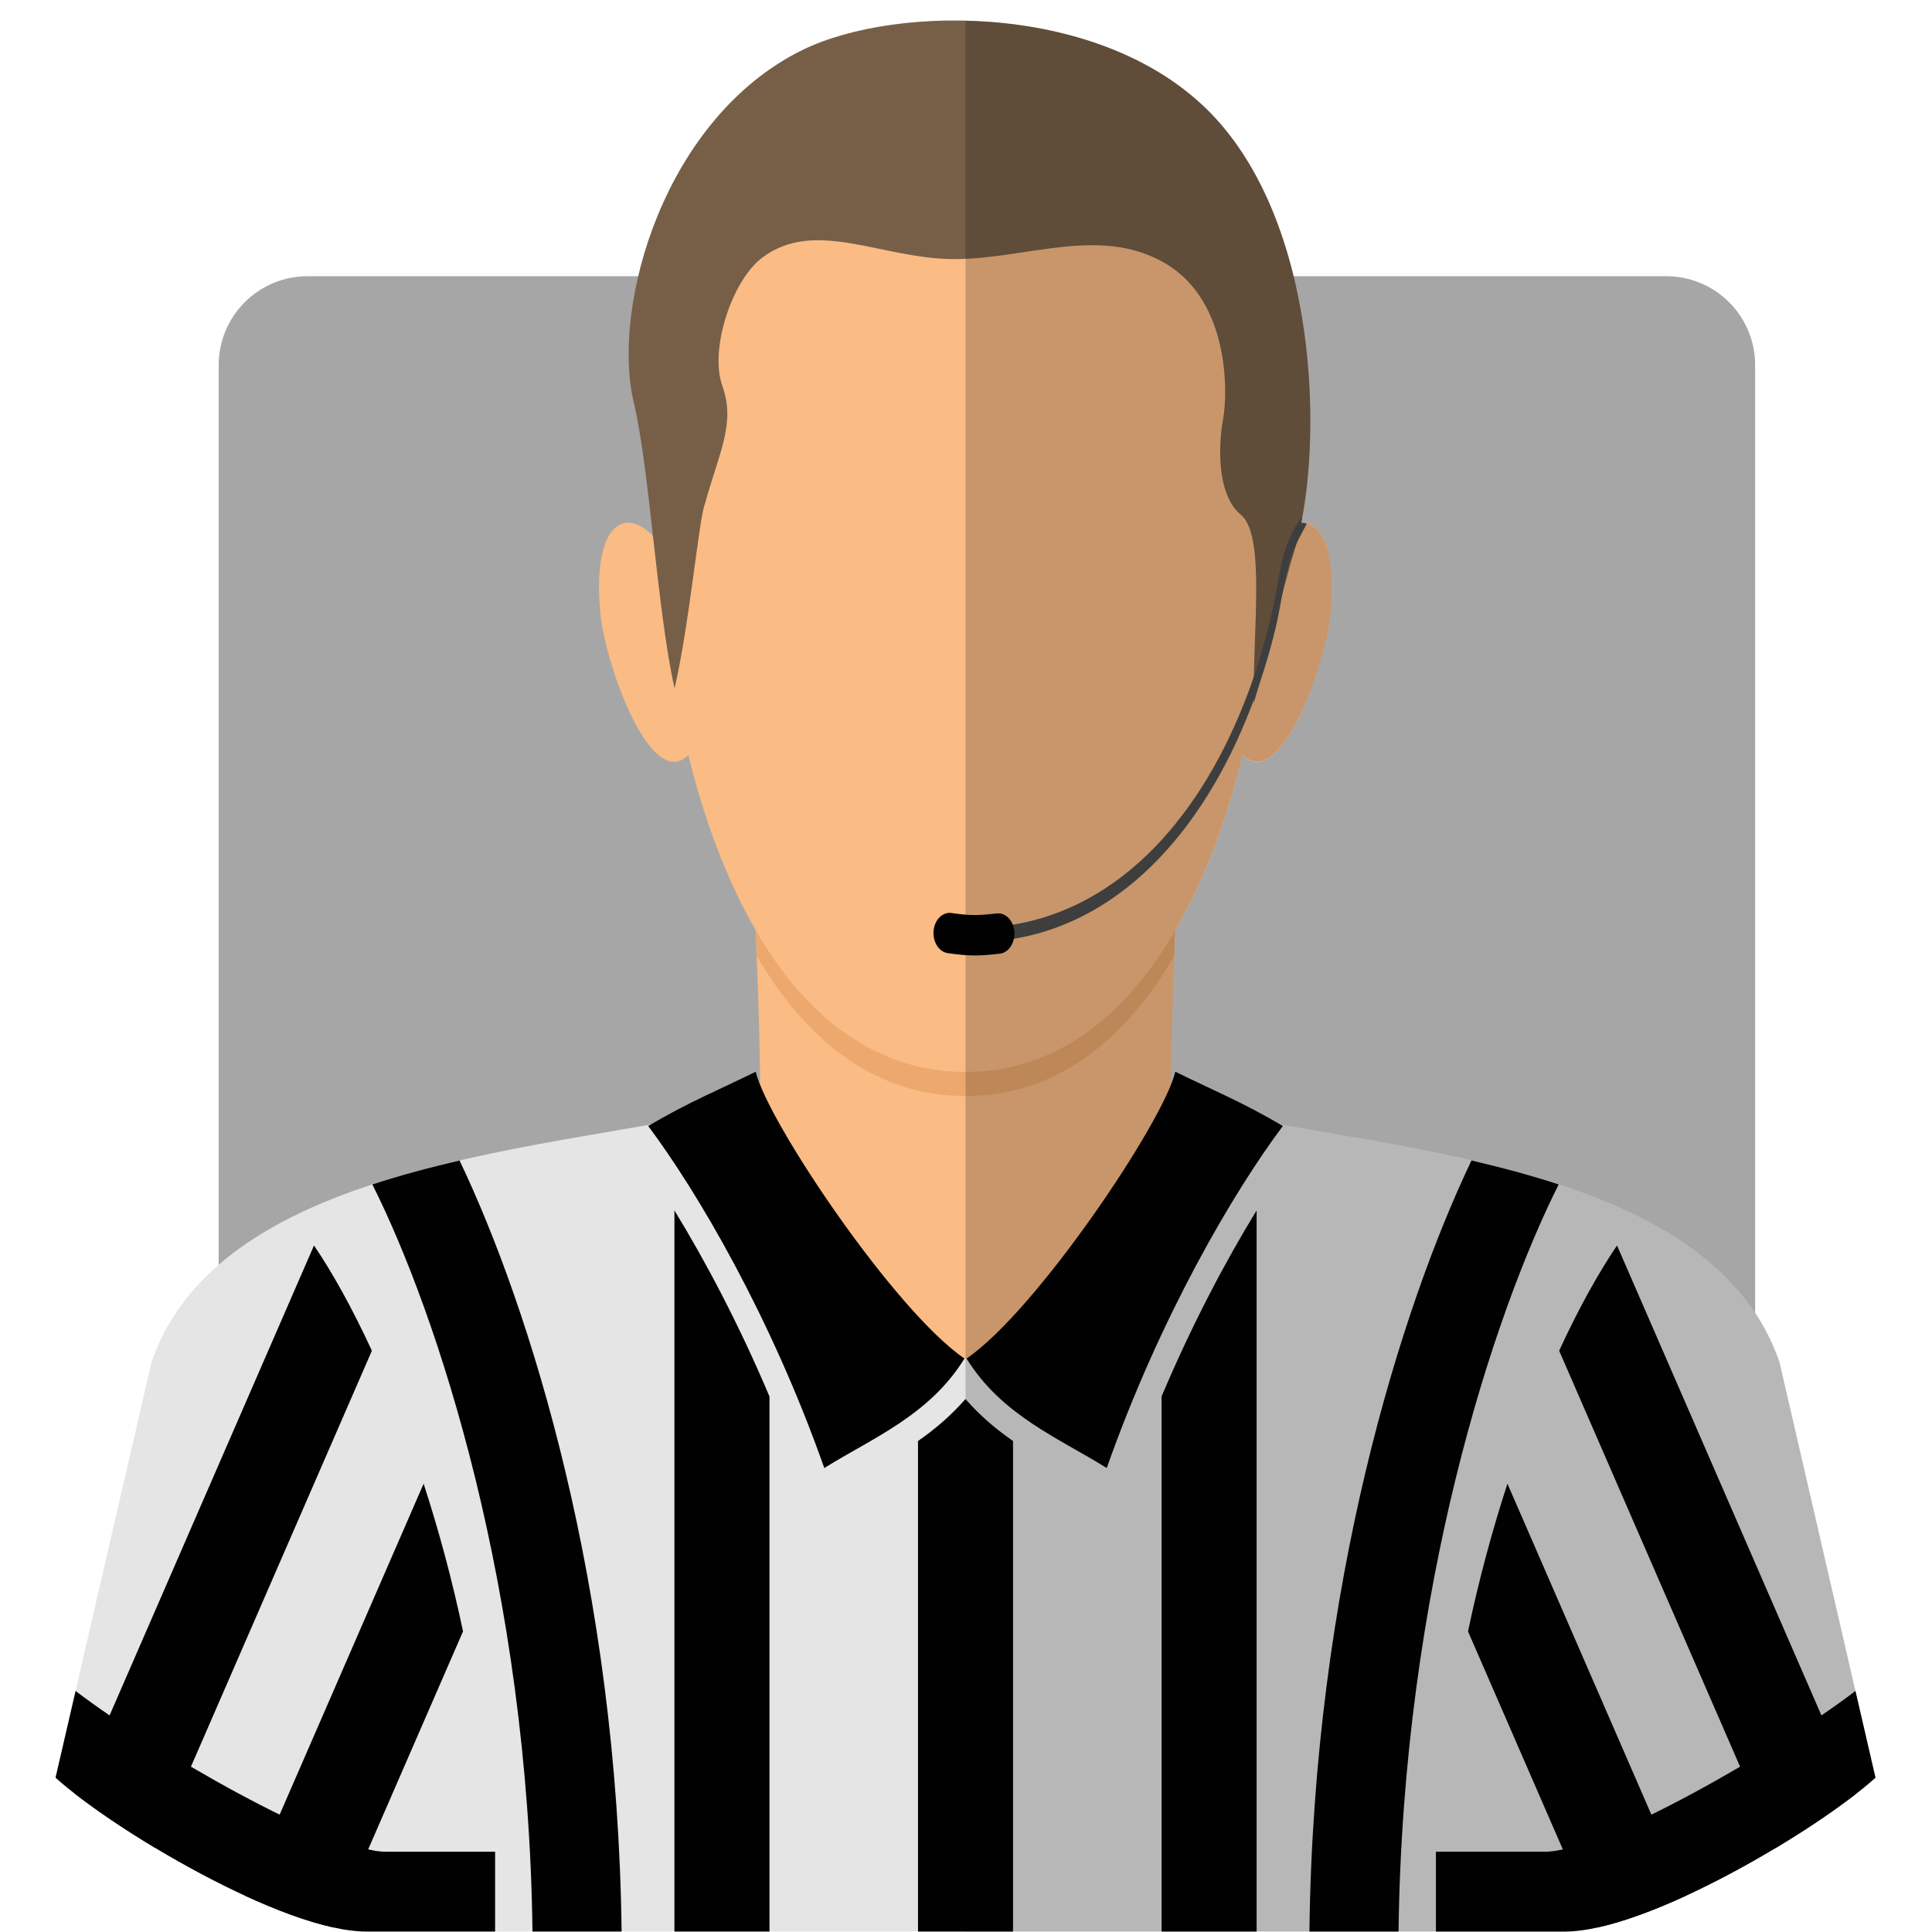 <svg xmlns="http://www.w3.org/2000/svg" xmlns:xlink="http://www.w3.org/1999/xlink" width="500" zoomAndPan="magnify" viewBox="0 0 375 375" height="500" preserveAspectRatio="xMidYMid meet" version="1.2"><defs><clipPath id="237c1177f6"><path d="M 42.445 53.609 L 340.957 53.609 L 340.957 349.805 L 42.445 349.805 Z M 42.445 53.609 "/></clipPath><clipPath id="5116897c59"><path d="M 59.695 53.609 L 323.422 53.609 C 327.996 53.609 332.387 55.43 335.621 58.664 C 338.855 61.898 340.672 66.285 340.672 70.859 L 340.672 332.555 C 340.672 337.133 338.855 341.52 335.621 344.754 C 332.387 347.988 327.996 349.805 323.422 349.805 L 59.695 349.805 C 55.121 349.805 50.734 347.988 47.5 344.754 C 44.266 341.52 42.445 337.133 42.445 332.555 L 42.445 70.859 C 42.445 66.285 44.266 61.898 47.5 58.664 C 50.734 55.43 55.121 53.609 59.695 53.609 Z M 59.695 53.609 "/></clipPath><clipPath id="602e7fe993"><path d="M 10.781 213 L 364.031 213 L 364.031 375 L 10.781 375 Z M 10.781 213 "/></clipPath><clipPath id="de3ba52895"><path d="M 10.781 328 L 97 328 L 97 375 L 10.781 375 Z M 10.781 328 "/></clipPath><clipPath id="32f1d6f21a"><path d="M 278 328 L 364.031 328 L 364.031 375 L 278 375 Z M 278 328 "/></clipPath><clipPath id="afe7480a49"><path d="M 184 3 L 364.031 3 L 364.031 375 L 184 375 Z M 184 3 "/></clipPath><filter x="0%" y="0%" width="100%" filterUnits="objectBoundingBox" id="716d13d580" height="100%"><feColorMatrix values="0 0 0 0 1 0 0 0 0 1 0 0 0 0 1 0 0 0 1 0" type="matrix" in="SourceGraphic"/></filter><clipPath id="371c199b97"><path d="M 0.559 0.602 L 180.031 0.602 L 180.031 372 L 0.559 372 Z M 0.559 0.602 "/></clipPath><clipPath id="b82947b7ea"><path d="M 3.406 1.039 L 180.027 1.039 L 180.027 371.91 L 3.406 371.91 Z M 3.406 1.039 "/></clipPath><clipPath id="c824c5e7d3"><rect x="0" width="181" y="0" height="372"/></clipPath><clipPath id="cb8e204949"><rect x="0" width="181" y="0" height="372"/></clipPath></defs><g id="e1be009ad4"><g clip-rule="nonzero" clip-path="url(#237c1177f6)"><g clip-rule="nonzero" clip-path="url(#5116897c59)"><path style=" stroke:none;fill-rule:nonzero;fill:#a6a6a6;fill-opacity:1;" d="M 42.445 53.609 L 340.957 53.609 L 340.957 349.805 L 42.445 349.805 Z M 42.445 53.609 "/></g></g><g clip-rule="nonzero" clip-path="url(#602e7fe993)"><path style=" stroke:none;fill-rule:nonzero;fill:#e5e5e5;fill-opacity:1;" d="M 345.406 264.41 C 331.277 223.051 259.297 223.109 226.398 213.555 L 148.414 213.555 C 115.516 223.109 43.535 223.051 29.406 264.41 L 10.781 345.043 C 21.812 355.039 55.023 374.91 71.078 374.91 L 303.734 374.91 C 319.789 374.91 352.996 355.039 364.027 345.043 Z M 345.406 264.41 "/></g><path style=" stroke:none;fill-rule:nonzero;fill:#fabb84;fill-opacity:1;" d="M 228.363 173.742 C 228.027 185.832 227.02 203.633 227.355 216.73 L 147.457 216.73 C 147.793 203.633 146.785 185.832 146.453 173.742 Z M 228.363 173.742 "/><path style=" stroke:none;fill-rule:nonzero;fill:#fabb84;fill-opacity:1;" d="M 226.402 213.555 L 148.41 213.555 C 147.188 213.91 145.953 214.262 144.711 214.621 C 152.957 232.344 167.07 248.859 180.07 260.566 C 182.711 262.941 183.77 263.688 187.203 263.688 C 190.637 263.688 191.695 262.941 194.336 260.566 C 207.363 248.836 221.5 232.164 229.742 214.516 C 228.621 214.195 227.504 213.875 226.402 213.555 "/><path style=" stroke:none;fill-rule:nonzero;fill:#eda96d;fill-opacity:1;" d="M 187.406 208.023 C 169.469 208.023 156.125 196.793 146.676 180.5 C 146.738 182.133 146.801 183.801 146.863 185.52 C 156.301 201.645 169.586 212.738 187.406 212.738 C 205.227 212.738 218.508 201.645 227.949 185.52 C 228.012 183.801 228.074 182.133 228.133 180.5 C 218.688 196.793 205.344 208.023 187.406 208.023 "/><path style=" stroke:none;fill-rule:nonzero;fill:#fabb84;fill-opacity:1;" d="M 246.766 100.383 C 246.766 144.664 230.043 208.023 187.406 208.023 C 144.77 208.023 128.047 144.664 128.047 100.383 C 128.047 56.105 154.621 20.211 187.406 20.211 C 220.191 20.211 246.766 56.105 246.766 100.383 "/><path style=" stroke:none;fill-rule:nonzero;fill:#fabb84;fill-opacity:1;" d="M 245.496 107.582 C 251.539 97.168 260.254 99.336 258.254 119.336 C 257.246 129.41 247.176 157.957 239.457 144.188 C 241.805 131.094 245.496 107.582 245.496 107.582 "/><path style=" stroke:none;fill-rule:nonzero;fill:#fabb84;fill-opacity:1;" d="M 129.316 107.582 C 123.273 97.168 114.559 99.336 116.559 119.336 C 117.566 129.41 127.637 157.957 135.355 144.188 C 133.008 131.094 129.316 107.582 129.316 107.582 "/><path style=" stroke:none;fill-rule:nonzero;fill:#775f47;fill-opacity:1;" d="M 147.961 50 C 142.102 54.398 137.641 67.789 140.219 74.957 C 142.801 82.129 139.637 87.695 136.781 97.91 C 135.633 101.062 133.797 121.293 130.93 133.625 C 127.488 118.137 126.125 91.238 123.016 78.113 C 118.562 59.312 128.965 22.879 155.734 9.711 C 174.16 0.656 215.621 0.371 236.266 23.32 C 256.91 46.273 256.668 89.82 251.18 107.086 C 249.168 113.398 245.375 129.906 243.367 136.504 C 243.082 122.734 245.727 103.934 240.855 99.918 C 235.98 95.898 236.555 85.859 237.414 81.27 C 238.273 76.68 238.848 58.605 226.234 51.148 C 213.617 43.691 199.281 50.289 185.23 50.289 C 171.184 50.289 158.281 42.258 147.961 50 "/><path style=" stroke:none;fill-rule:nonzero;fill:#010101;fill-opacity:1;" d="M 125.812 218.555 C 135.355 231.297 149.617 255.523 159.996 284.945 C 169.223 279.176 180.398 274.73 187.203 263.688 C 173.695 254.512 148.93 217.629 146.68 208.027 C 139.238 211.684 133.719 213.887 125.812 218.555 "/><path style=" stroke:none;fill-rule:nonzero;fill:#010101;fill-opacity:1;" d="M 249 218.555 C 239.457 231.297 225.195 255.523 214.816 284.945 C 205.59 279.176 194.414 274.73 187.609 263.688 C 201.117 254.512 225.883 217.629 228.133 208.027 C 235.574 211.684 241.094 213.887 249 218.555 "/><g clip-rule="nonzero" clip-path="url(#de3ba52895)"><path style=" stroke:none;fill-rule:nonzero;fill:#010101;fill-opacity:1;" d="M 96.102 359.422 L 74.926 359.422 C 63.91 359.422 29.355 339.484 14.672 328.211 L 10.781 345.047 C 21.816 355.043 55.023 374.91 71.078 374.91 L 96.102 374.91 Z M 96.102 359.422 "/></g><path style=" stroke:none;fill-rule:nonzero;fill:#010101;fill-opacity:1;" d="M 82.223 287.984 L 47.457 367.902 C 53.664 370.773 59.699 373.023 64.863 374.137 L 89.875 316.648 C 87.703 306.363 85.082 296.77 82.223 287.984 M 60.945 241.746 L 14.629 348.223 C 18.723 351.402 24.148 355.09 30.188 358.711 L 72.184 262.172 C 68.316 253.793 64.449 246.895 60.945 241.746 "/><path style=" stroke:none;fill-rule:nonzero;fill:#010101;fill-opacity:1;" d="M 103.355 374.91 L 120.652 374.91 C 119.859 307.828 102.855 253.859 89.199 225.25 C 83.441 226.586 77.746 228.105 72.273 229.898 C 84.895 255.047 102.531 308.395 103.355 374.91 "/><path style=" stroke:none;fill-rule:nonzero;fill:#010101;fill-opacity:1;" d="M 130.906 374.91 L 149.355 374.91 L 149.355 271.059 C 143.449 257.082 136.91 244.746 130.906 234.941 Z M 130.906 374.91 "/><g clip-rule="nonzero" clip-path="url(#32f1d6f21a)"><path style=" stroke:none;fill-rule:nonzero;fill:#010101;fill-opacity:1;" d="M 278.711 359.422 L 299.887 359.422 C 310.902 359.422 345.457 339.484 360.141 328.211 L 364.031 345.047 C 352.996 355.043 319.789 374.91 303.734 374.91 L 278.711 374.91 Z M 278.711 359.422 "/></g><path style=" stroke:none;fill-rule:nonzero;fill:#010101;fill-opacity:1;" d="M 284.938 316.648 L 309.945 374.137 C 315.113 373.023 321.148 370.773 327.355 367.906 L 292.594 287.984 C 289.73 296.766 287.109 306.363 284.938 316.648 M 302.629 262.172 L 344.621 358.711 C 350.664 355.094 356.086 351.402 360.18 348.223 L 313.863 241.746 C 310.367 246.898 306.492 253.793 302.629 262.172 "/><path style=" stroke:none;fill-rule:nonzero;fill:#010101;fill-opacity:1;" d="M 271.457 374.91 L 254.16 374.91 C 254.945 307.828 271.957 253.859 285.613 225.25 C 291.371 226.586 297.066 228.105 302.539 229.898 C 289.914 255.047 272.281 308.395 271.457 374.91 "/><path style=" stroke:none;fill-rule:nonzero;fill:#010101;fill-opacity:1;" d="M 243.906 234.941 C 237.902 244.742 231.363 257.082 225.457 271.055 L 225.457 374.91 L 243.906 374.91 Z M 243.906 234.941 "/><path style=" stroke:none;fill-rule:nonzero;fill:#010101;fill-opacity:1;" d="M 187.395 271.551 C 184.574 274.781 181.438 277.445 178.184 279.699 L 178.184 374.91 L 196.629 374.91 L 196.629 279.699 C 193.371 277.441 190.223 274.793 187.395 271.551 "/><path style=" stroke:none;fill-rule:nonzero;fill:#4e4e4e;fill-opacity:1;" d="M 240.918 141.918 C 243.641 135.699 245.852 129.047 247.531 122.164 C 248.41 118.566 248.91 114.711 249.73 111.215 C 250.867 106.367 252.102 104.672 253.664 101.605 C 253.305 101.523 252.938 101.449 252.559 101.48 C 252.637 101.094 252.695 100.652 252.77 100.25 C 250.641 102.992 249.07 106.98 248.422 110.953 C 246.707 121.492 243.734 131.742 239.582 140.977 C 229.582 163.242 212.711 179.633 189.93 180.09 L 189.93 182.852 C 213.402 182.379 230.734 165.18 240.918 141.918 "/><path style=" stroke:none;fill-rule:nonzero;fill:#010101;fill-opacity:1;" d="M 189.238 185.457 C 187.773 185.457 186.137 185.328 183.941 185 C 182.227 184.738 181.008 182.789 181.211 180.641 C 181.418 178.488 182.988 176.961 184.695 177.215 C 188.707 177.824 190.414 177.637 193.504 177.297 C 195.207 177.117 196.738 178.703 196.891 180.859 C 197.043 183.012 195.77 184.918 194.051 185.109 C 192.312 185.301 190.887 185.457 189.238 185.457 "/><g clip-rule="nonzero" clip-path="url(#afe7480a49)"><g mask="url(#5044b47d0e)" transform="matrix(1,0,0,1,184,3)"><g clip-path="url(#cb8e204949)"><g clip-rule="nonzero" clip-path="url(#371c199b97)"><g transform="matrix(1,0,0,1,0,0)"><g id="5ed66e596b" clip-path="url(#c824c5e7d3)"><g clip-rule="nonzero" clip-path="url(#b82947b7ea)"><path style=" stroke:none;fill-rule:nonzero;fill:#010101;fill-opacity:1;" d="M 161.402 261.41 C 155.301 243.547 138.406 233.422 118.531 226.898 L 118.527 226.898 C 115.809 226.004 113.039 225.184 110.234 224.418 C 110.203 224.41 110.172 224.402 110.141 224.391 C 107.328 223.621 104.477 222.914 101.617 222.25 L 101.605 222.25 C 88.961 219.32 76.016 217.289 64.484 215.27 C 56.863 210.82 51.395 208.598 44.129 205.023 C 43.969 205.711 43.668 206.566 43.293 207.508 C 43.305 199.535 43.633 190.633 43.941 182.52 C 43.941 182.484 43.945 182.449 43.945 182.41 C 44.012 180.723 44.074 179.082 44.133 177.48 C 49.879 167.566 54.184 155.793 57.195 143.504 C 64.609 150.781 73.316 125.668 74.246 116.336 C 75.395 104.906 73.023 99.363 69.664 98.609 C 69.301 98.523 68.934 98.453 68.555 98.48 C 68.633 98.09 68.691 97.652 68.766 97.25 C 72.422 77.215 70.594 40.699 52.266 20.324 C 40.176 6.887 20.961 1.453 3.402 1.039 L 3.402 371.91 L 119.73 371.91 C 121.102 371.91 122.633 371.719 124.227 371.449 C 124.602 371.383 124.969 371.316 125.352 371.246 C 126.98 370.914 128.676 370.504 130.469 369.957 C 130.504 369.945 130.543 369.934 130.578 369.922 C 132.395 369.363 134.285 368.676 136.215 367.93 C 136.566 367.793 136.914 367.66 137.27 367.52 C 139.266 366.719 141.293 365.859 143.348 364.906 L 143.352 364.906 L 143.355 364.902 C 146.27 363.555 149.207 362.082 152.109 360.535 L 152.117 360.531 C 158.254 357.25 164.176 353.645 169.223 350.234 C 169.27 350.203 169.312 350.172 169.359 350.141 L 169.363 350.137 C 170.605 349.293 171.789 348.473 172.91 347.664 C 172.918 347.66 172.922 347.656 172.93 347.648 C 174.086 346.816 175.16 346.012 176.164 345.234 L 176.168 345.23 L 176.18 345.223 L 176.18 345.219 C 176.871 344.684 177.539 344.152 178.152 343.648 C 178.828 343.094 179.469 342.555 180.023 342.047 Z M 161.402 261.41 "/></g></g></g></g></g><mask id="5044b47d0e"><g filter="url(#716d13d580)"><rect x="0" width="375" y="0" height="375" style="fill:#000000;fill-opacity:0.2;stroke:none;"/></g></mask></g></g></g></svg>